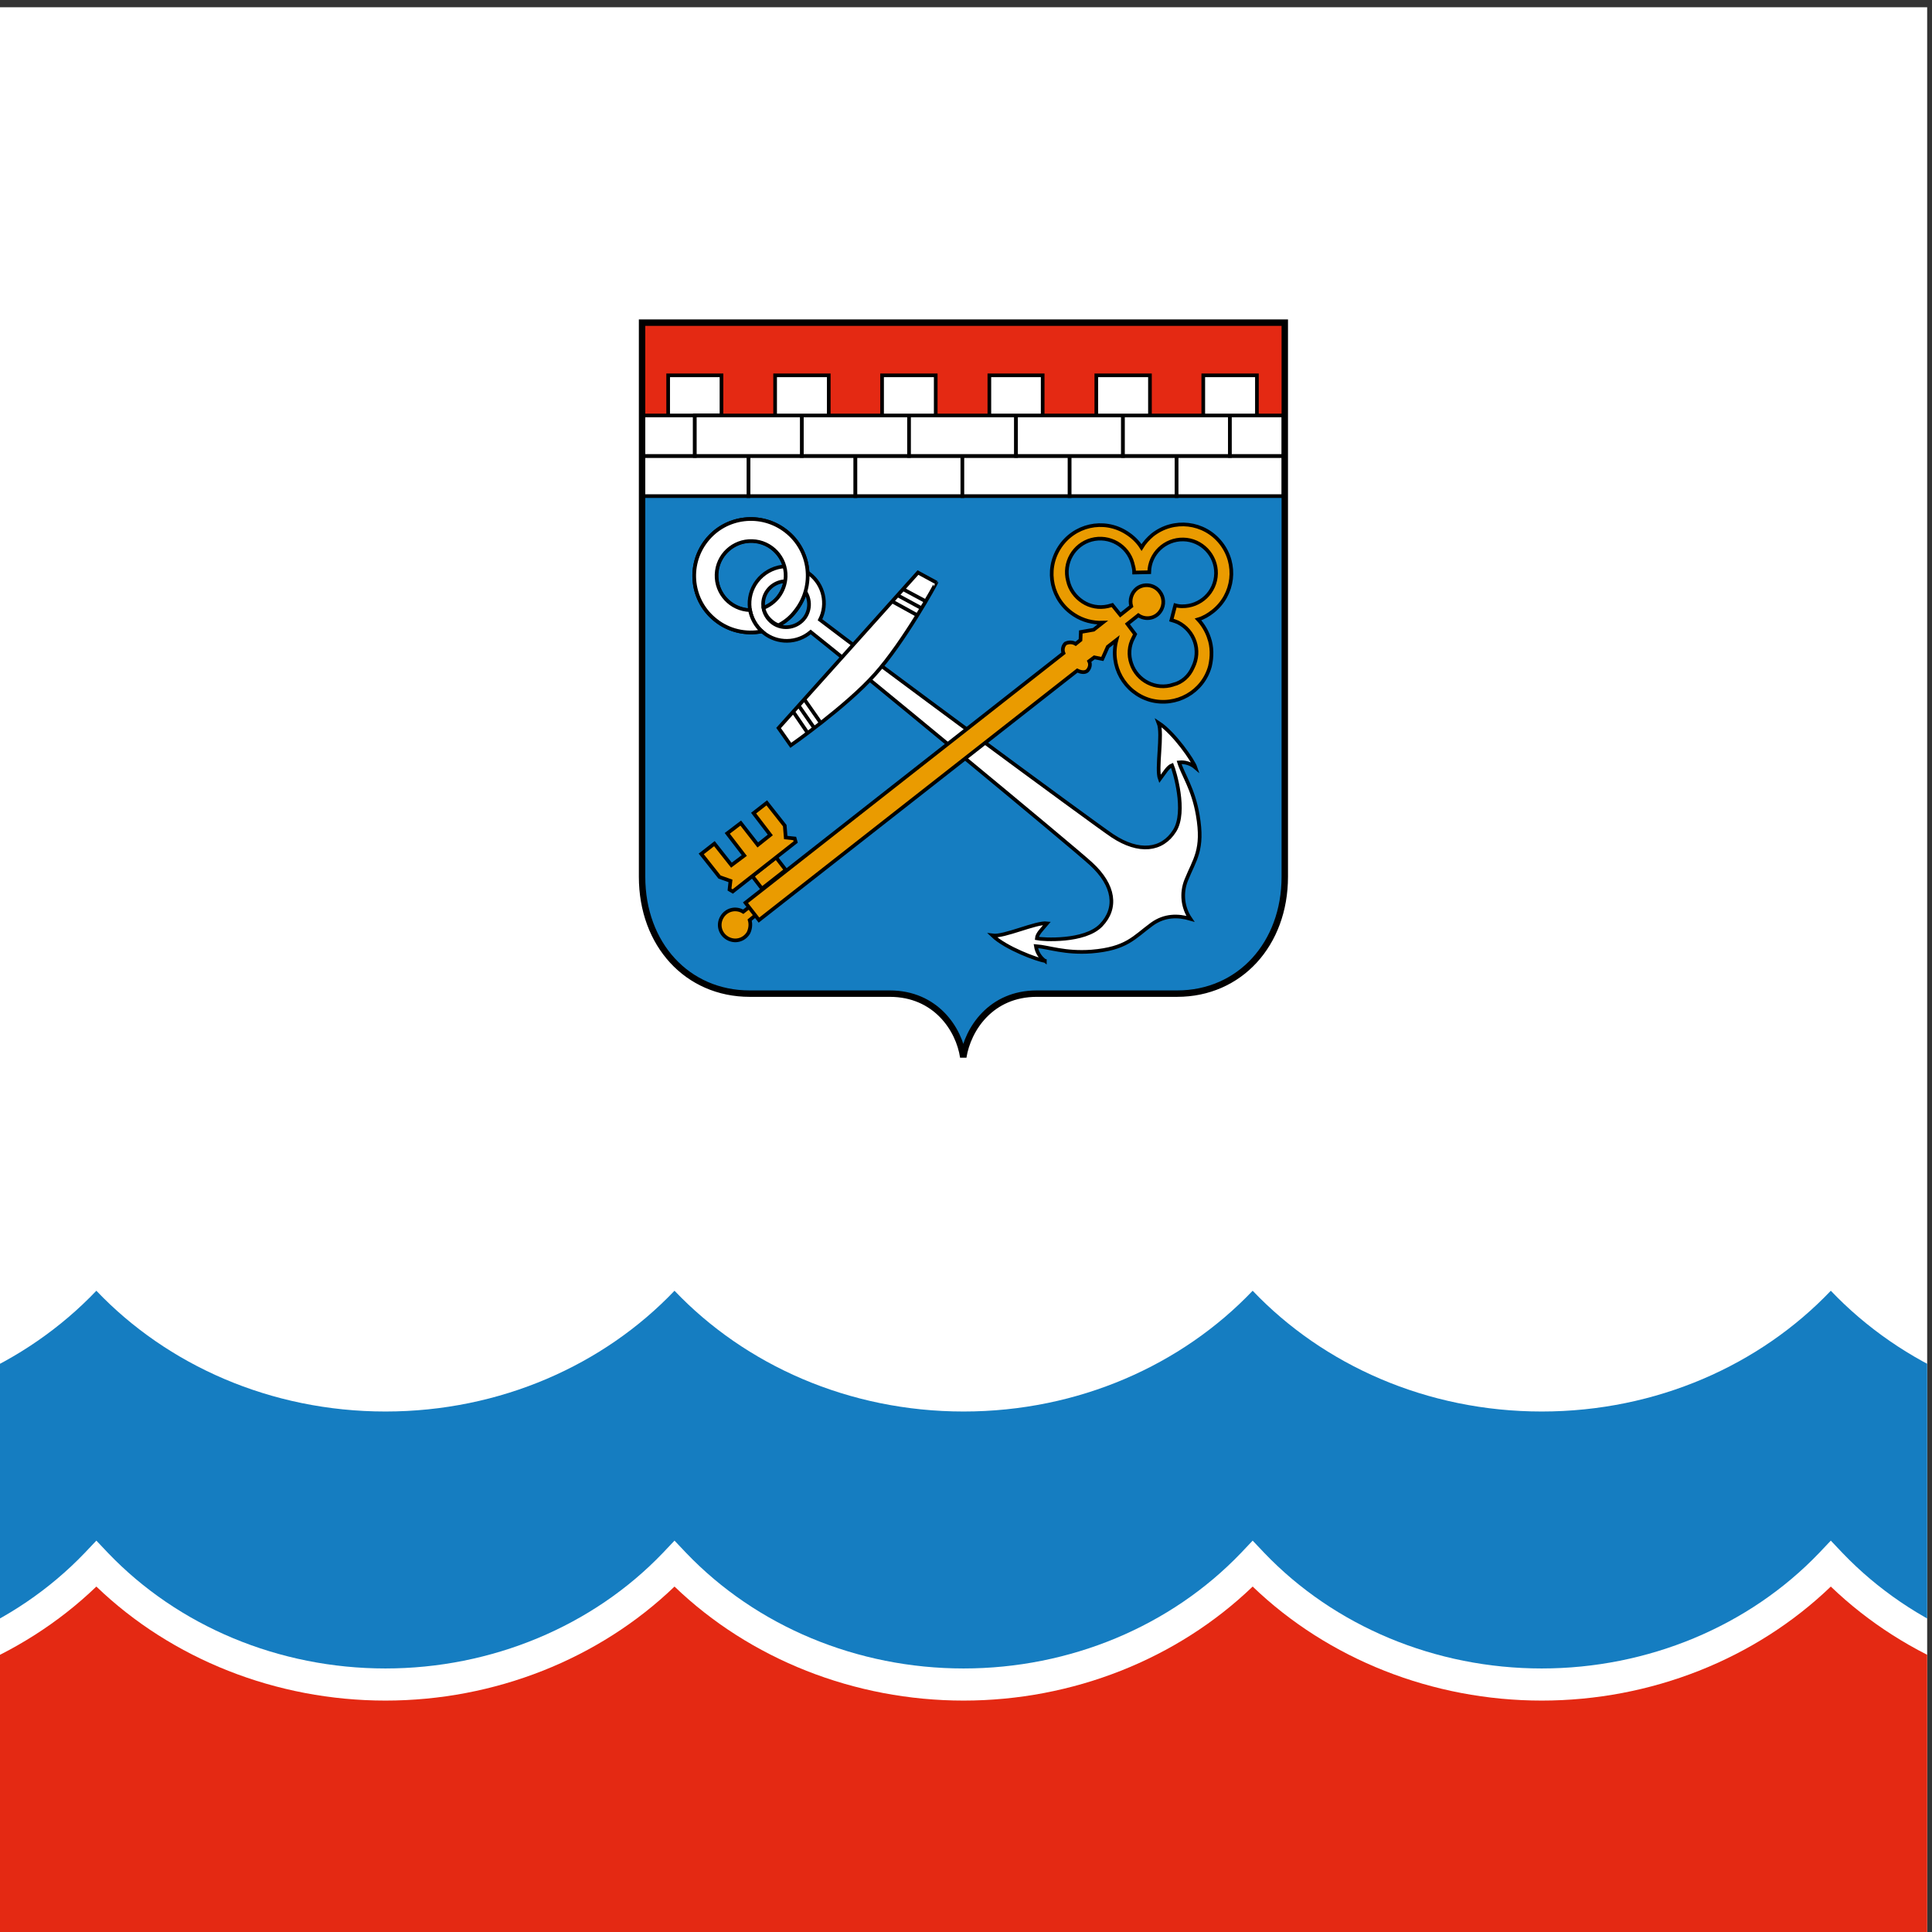 <?xml version="1.0" encoding="UTF-8" standalone="no"?>
<svg
   width="80"
   height="80"
   viewBox="0 0 80 80"
   version="1.1"
   id="svg33"
   sodipodi:docname="47_Leningrad_Oblast.svg"
   inkscape:version="1.3.2 (091e20e, 2023-11-25, custom)"
   xmlns:inkscape="http://www.inkscape.org/namespaces/inkscape"
   xmlns:sodipodi="http://sodipodi.sourceforge.net/DTD/sodipodi-0.dtd"
   xmlns="http://www.w3.org/2000/svg"
   xmlns:svg="http://www.w3.org/2000/svg"
   xmlns:rdf="http://www.w3.org/1999/02/22-rdf-syntax-ns#"
   xmlns:cc="http://creativecommons.org/ns#"
   xmlns:dc="http://purl.org/dc/elements/1.1/">
  <rect x="0" y="0" width="80" height="80" fill="#333333" stroke="none"/>
  <defs
     id="defs33">
    <clipPath
       clipPathUnits="userSpaceOnUse"
       id="clipPath33">
      <rect
         style="opacity:0.2;fill:#296912;stroke-width:2"
         id="rect34"
         width="600"
         height="600"
         x="150"
         y="0" />
    </clipPath>
    <clipPath
       clipPathUnits="userSpaceOnUse"
       id="clipPath34">
      <rect
         style="opacity:0.2;fill:#296912;stroke-width:2"
         id="rect35"
         width="600"
         height="600"
         x="150"
         y="0" />
    </clipPath>
    <clipPath
       clipPathUnits="userSpaceOnUse"
       id="clipPath35">
      <rect
         style="opacity:0.2;fill:#296912;stroke-width:2"
         id="rect36"
         width="600"
         height="600"
         x="0"
         y="0" />
    </clipPath>
    <clipPath
       clipPathUnits="userSpaceOnUse"
       id="clipPath36">
      <rect
         style="opacity:0.2;fill:#296912;stroke-width:2"
         id="rect37"
         width="600"
         height="600"
         x="0"
         y="0" />
    </clipPath>
    <clipPath
       clipPathUnits="userSpaceOnUse"
       id="clipPath37">
      <rect
         style="opacity:0.2;fill:#296912;stroke-width:2"
         id="rect38"
         width="600"
         height="600"
         x="0"
         y="0" />
    </clipPath>
    <clipPath
       clipPathUnits="userSpaceOnUse"
       id="clipPath38">
      <rect
         style="opacity:0.2;fill:#296912;stroke-width:2"
         id="rect39"
         width="600"
         height="600"
         x="0"
         y="0" />
    </clipPath>
    <clipPath
       clipPathUnits="userSpaceOnUse"
       id="clipPath39">
      <rect
         style="opacity:0.2;fill:#296912;stroke-width:2"
         id="rect40"
         width="600"
         height="600"
         x="0"
         y="0" />
    </clipPath>
    <clipPath
       clipPathUnits="userSpaceOnUse"
       id="clipPath40">
      <rect
         style="opacity:0.2;fill:#296912;stroke-width:2"
         id="rect41"
         width="600"
         height="600"
         x="0"
         y="0" />
    </clipPath>
    <clipPath
       clipPathUnits="userSpaceOnUse"
       id="clipPath41">
      <rect
         style="opacity:0.2;fill:#296912;stroke-width:2"
         id="rect42"
         width="600"
         height="600"
         x="0"
         y="0" />
    </clipPath>
    <clipPath
       clipPathUnits="userSpaceOnUse"
       id="clipPath42">
      <rect
         style="opacity:0.2;fill:#296912;stroke-width:2"
         id="rect43"
         width="600"
         height="600"
         x="0"
         y="0" />
    </clipPath>
    <clipPath
       clipPathUnits="userSpaceOnUse"
       id="clipPath43">
      <rect
         style="opacity:0.2;fill:#296912;stroke-width:2"
         id="rect44"
         width="600"
         height="600"
         x="0"
         y="0" />
    </clipPath>
    <clipPath
       clipPathUnits="userSpaceOnUse"
       id="clipPath44">
      <rect
         style="opacity:0.2;fill:#296912;stroke-width:2"
         id="rect45"
         width="600"
         height="600"
         x="0"
         y="0" />
    </clipPath>
    <clipPath
       clipPathUnits="userSpaceOnUse"
       id="clipPath45">
      <rect
         style="opacity:0.2;fill:#296912;stroke-width:2"
         id="rect46"
         width="600"
         height="600"
         x="0"
         y="0" />
    </clipPath>
    <clipPath
       clipPathUnits="userSpaceOnUse"
       id="clipPath46">
      <rect
         style="opacity:0.2;fill:#296912;stroke-width:2"
         id="rect47"
         width="600"
         height="600"
         x="0"
         y="0" />
    </clipPath>
    <clipPath
       clipPathUnits="userSpaceOnUse"
       id="clipPath47">
      <rect
         style="opacity:0.2;fill:#296912;stroke-width:2"
         id="rect48"
         width="600"
         height="600"
         x="0"
         y="0" />
    </clipPath>
    <clipPath
       clipPathUnits="userSpaceOnUse"
       id="clipPath48">
      <rect
         style="opacity:0.2;fill:#296912;stroke-width:2"
         id="rect49"
         width="600"
         height="600"
         x="150"
         y="0" />
    </clipPath>
    <clipPath
       clipPathUnits="userSpaceOnUse"
       id="clipPath49">
      <rect
         style="opacity:0.2;fill:#296912;stroke-width:2"
         id="rect50"
         width="600"
         height="600"
         x="150"
         y="0" />
    </clipPath>
    <clipPath
       clipPathUnits="userSpaceOnUse"
       id="clipPath50">
      <rect
         style="opacity:0.2;fill:#296912;stroke-width:2"
         id="rect51"
         width="600"
         height="600"
         x="150"
         y="0" />
    </clipPath>
    <clipPath
       clipPathUnits="userSpaceOnUse"
       id="clipPath51">
      <rect
         style="opacity:0.2;fill:#296912;stroke-width:2"
         id="rect52"
         width="600"
         height="600"
         x="150"
         y="0" />
    </clipPath>
    <clipPath
       clipPathUnits="userSpaceOnUse"
       id="clipPath52">
      <rect
         style="opacity:0.2;fill:#296912;stroke-width:2"
         id="rect53"
         width="600"
         height="600"
         x="150"
         y="0" />
    </clipPath>
    <clipPath
       clipPathUnits="userSpaceOnUse"
       id="clipPath53">
      <rect
         style="opacity:0.2;fill:#296912;stroke-width:2"
         id="rect54"
         width="600"
         height="600"
         x="150"
         y="0" />
    </clipPath>
    <clipPath
       clipPathUnits="userSpaceOnUse"
       id="clipPath54">
      <rect
         style="opacity:0.2;fill:#296912;stroke-width:2"
         id="rect55"
         width="600"
         height="600"
         x="150"
         y="0" />
    </clipPath>
    <clipPath
       clipPathUnits="userSpaceOnUse"
       id="clipPath55">
      <rect
         style="opacity:0.2;fill:#296912;stroke-width:2"
         id="rect56"
         width="600"
         height="600"
         x="150"
         y="0" />
    </clipPath>
    <clipPath
       clipPathUnits="userSpaceOnUse"
       id="clipPath56">
      <rect
         style="opacity:0.2;fill:#296912;stroke-width:2"
         id="rect57"
         width="600"
         height="600"
         x="150"
         y="0" />
    </clipPath>
    <clipPath
       clipPathUnits="userSpaceOnUse"
       id="clipPath57">
      <rect
         style="opacity:0.2;fill:#296912;stroke-width:2"
         id="rect58"
         width="600"
         height="600"
         x="150"
         y="0" />
    </clipPath>
    <clipPath
       clipPathUnits="userSpaceOnUse"
       id="clipPath58">
      <rect
         style="opacity:0.2;fill:#296912;stroke-width:2"
         id="rect59"
         width="600"
         height="600"
         x="150"
         y="0" />
    </clipPath>
    <clipPath
       clipPathUnits="userSpaceOnUse"
       id="clipPath59">
      <rect
         style="opacity:0.2;fill:#296912;stroke-width:2"
         id="rect60"
         width="600"
         height="600"
         x="150"
         y="0" />
    </clipPath>
    <clipPath
       clipPathUnits="userSpaceOnUse"
       id="clipPath60">
      <rect
         style="opacity:0.2;fill:#296912;stroke-width:2"
         id="rect61"
         width="600"
         height="600"
         x="150"
         y="0" />
    </clipPath>
    <clipPath
       clipPathUnits="userSpaceOnUse"
       id="clipPath61">
      <rect
         style="opacity:0.2;fill:#296912;stroke-width:2"
         id="rect62"
         width="600"
         height="600"
         x="150"
         y="0" />
    </clipPath>
    <clipPath
       clipPathUnits="userSpaceOnUse"
       id="clipPath62">
      <rect
         style="opacity:0.2;fill:#296912;stroke-width:2"
         id="rect63"
         width="600"
         height="600"
         x="150"
         y="0" />
    </clipPath>
    <clipPath
       clipPathUnits="userSpaceOnUse"
       id="clipPath63">
      <rect
         style="opacity:0.2;fill:#296912;stroke-width:2"
         id="rect64"
         width="600"
         height="600"
         x="150"
         y="0" />
    </clipPath>
    <clipPath
       clipPathUnits="userSpaceOnUse"
       id="clipPath64">
      <rect
         style="opacity:0.2;fill:#296912;stroke-width:2"
         id="rect65"
         width="600"
         height="600"
         x="150"
         y="0" />
    </clipPath>
    <clipPath
       clipPathUnits="userSpaceOnUse"
       id="clipPath65">
      <rect
         style="opacity:0.2;fill:#296912;stroke-width:2"
         id="rect66"
         width="600"
         height="600"
         x="150"
         y="0" />
    </clipPath>
    <clipPath
       clipPathUnits="userSpaceOnUse"
       id="clipPath66">
      <rect
         style="opacity:0.2;fill:#296912;stroke-width:2"
         id="rect67"
         width="600"
         height="600"
         x="150"
         y="0" />
    </clipPath>
    <clipPath
       clipPathUnits="userSpaceOnUse"
       id="clipPath67">
      <rect
         style="opacity:0.2;fill:#296912;stroke-width:2"
         id="rect68"
         width="600"
         height="600"
         x="150"
         y="0" />
    </clipPath>
    <clipPath
       clipPathUnits="userSpaceOnUse"
       id="clipPath68">
      <rect
         style="opacity:0.2;fill:#296912;stroke-width:2"
         id="rect69"
         width="600"
         height="600"
         x="0"
         y="0" />
    </clipPath>
    <clipPath
       clipPathUnits="userSpaceOnUse"
       id="clipPath69">
      <rect
         style="opacity:0.2;fill:#296912;stroke-width:2"
         id="rect70"
         width="600"
         height="600"
         x="0"
         y="0" />
    </clipPath>
    <clipPath
       clipPathUnits="userSpaceOnUse"
       id="clipPath70">
      <rect
         style="opacity:0.2;fill:#296912;stroke-width:2"
         id="rect71"
         width="600"
         height="600"
         x="0"
         y="0" />
    </clipPath>
    <clipPath
       clipPathUnits="userSpaceOnUse"
       id="clipPath71">
      <rect
         style="opacity:0.2;fill:#296912;stroke-width:2"
         id="rect72"
         width="600"
         height="600"
         x="0"
         y="0" />
    </clipPath>
  </defs>
  <sodipodi:namedview
     id="namedview33"
     pagecolor="#505050"
     bordercolor="#ffffff"
     borderopacity="1"
     inkscape:showpageshadow="0"
     inkscape:pageopacity="0"
     inkscape:pagecheckerboard="1"
     inkscape:deskcolor="#505050"
     inkscape:zoom="1.3918218"
     inkscape:cx="388.33994"
     inkscape:cy="236.02159"
     inkscape:window-width="2560"
     inkscape:window-height="1377"
     inkscape:window-x="1912"
     inkscape:window-y="-8"
     inkscape:window-maximized="1"
     inkscape:current-layer="svg33"
     showgrid="false" />
  <style
     type="text/css"
     id="style1">  .st0{fill:#FFFFFF;} .st1{fill:#157dc1;} .st2{fill:#e42913;} .st3{fill:#157dc1;} .st4{fill:#FFFFFF;stroke:#000000;stroke-width:1.14;} .st5{fill:none;stroke:#000000;stroke-width:2;} .st6{fill:none;stroke:#000000;stroke-width:1.14;} .st7{fill:#ea9b00;stroke:#000000;stroke-width:1.14;}</style>
  <title
     id="title1">  Flag_of_Leningrad_Oblast</title>
  <rect
     class="st0"
     y="0.3"
     width="900"
     height="600"
     id="rect1"
     x="-150"
     clip-path="url(#clipPath71)"
     transform="matrix(0.133,0,0,0.133,0,0.26)" />
  <path
     class="st1"
     d="m -60,517.5 c 33,0 64.5,-13.1 86.4,-36 l 3.6,-3.8 3.6,3.8 c 21.9,22.9 53.3,36 86.4,36 33,0 64.5,-13.1 86.4,-36 l 3.6,-3.8 3.6,3.8 c 21.9,22.9 53.3,36 86.4,36 33.1,0 64.5,-13.1 86.4,-36 l 3.6,-3.8 3.6,3.8 c 21.9,22.9 53.3,36 86.4,36 33,0 64.5,-13.1 86.4,-36 l 3.6,-3.8 3.6,3.8 c 21.9,22.9 53.3,36 86.4,36 33.1,0 64.5,-13.1 86.4,-36 l 3.6,-3.8 v -77.8 c -22,23.1 -54.2,37.6 -90,37.6 -35.8,0 -68,-14.5 -90,-37.6 -22,23.1 -54.2,37.6 -90,37.6 -35.8,0 -68,-14.5 -90,-37.6 -22,23.1 -54.2,37.6 -90,37.6 -35.8,0 -68,-14.5 -90,-37.6 -22,23.1 -54.2,37.6 -90,37.6 -35.8,0 -68,-14.5 -90,-37.6 -22,23.1 -54.2,37.6 -90,37.6 -35.8,0 -68,-14.5 -90,-37.6 v 77.8 l 3.6,3.8 c 21.8,22.9 53.3,36 86.4,36 z"
     id="path1"
     clip-path="url(#clipPath70)"
     transform="matrix(0.133,0,0,0.133,0,0.26)" />
  <path
     class="st2"
     d="m 750,492 c -23.5,22.6 -56,35.5 -90,35.5 -34,0 -66.5,-12.9 -90,-35.5 -23.5,22.6 -56,35.5 -90,35.5 -34,0 -66.5,-12.9 -90,-35.5 -23.5,22.6 -56,35.5 -90,35.5 -34,0 -66.5,-12.9 -90,-35.5 -23.5,22.6 -56,35.5 -90,35.5 -34,0 -66.5,-12.9 -90,-35.5 -23.5,22.6 -56,35.5 -90,35.5 -34,0 -66.5,-12.9 -90,-35.5 v 108 h 900 z"
     id="path2"
     clip-path="url(#clipPath69)"
     transform="matrix(0.133,0,0,0.133,0,0.26)" />
  <path
     class="st3"
     d="M 400,98.5 V 271 c 0,21 -14.1,36.4 -33.5,36.4 h -43.7 c -14.3,0 -21.5,11 -22.9,19.8 -1.3,-8.8 -8.6,-19.8 -22.9,-19.8 H 233.4 C 214,307.4 199.9,292.1 199.9,271 V 98.5 Z"
     id="path3"
     clip-path="url(#clipPath68)"
     transform="matrix(0.133,0,0,0.133,0,0.26)" />
  <polygon
     class="st2"
     points="550,140 350,140 350,98.5 550,98.5 "
     id="polygon3"
     transform="matrix(0.133,0,0,0.133,-20,0.26)"
     clip-path="url(#clipPath67)" />
  <polygon
     class="st4"
     points="416.7,152.5 383.4,152.5 383.4,140 416.7,140 "
     id="polygon4"
     transform="matrix(0.133,0,0,0.133,-20,0.26)"
     clip-path="url(#clipPath66)" />
  <polygon
     class="st4"
     points="450,152.5 416.7,152.5 416.7,140 450,140 "
     id="polygon5"
     transform="matrix(0.133,0,0,0.133,-20,0.26)"
     clip-path="url(#clipPath65)" />
  <polygon
     class="st4"
     points="483.4,152.5 450,152.5 450,140 483.4,140 "
     id="polygon6"
     transform="matrix(0.133,0,0,0.133,-20,0.26)"
     clip-path="url(#clipPath64)" />
  <polygon
     class="st4"
     points="516.7,152.5 483.4,152.5 483.4,140 516.7,140 "
     id="polygon7"
     transform="matrix(0.133,0,0,0.133,-20,0.26)"
     clip-path="url(#clipPath63)" />
  <polygon
     class="st4"
     points="550,152.5 516.7,152.5 516.7,140 550,140 "
     id="polygon8"
     transform="matrix(0.133,0,0,0.133,-20,0.26)"
     clip-path="url(#clipPath62)" />
  <polygon
     class="st4"
     points="383.4,152.5 350,152.5 350,140 383.4,140 "
     id="polygon9"
     transform="matrix(0.133,0,0,0.133,-20,0.26)"
     clip-path="url(#clipPath61)" />
  <polygon
     class="st4"
     points="433.4,140 400,140 400,127.4 433.4,127.4 "
     id="polygon10"
     transform="matrix(0.133,0,0,0.133,-20,0.26)"
     clip-path="url(#clipPath60)" />
  <polygon
     class="st4"
     points="466.7,140 433.4,140 433.4,127.4 466.7,127.4 "
     id="polygon11"
     transform="matrix(0.133,0,0,0.133,-20,0.26)"
     clip-path="url(#clipPath59)" />
  <polygon
     class="st4"
     points="500,140 466.7,140 466.7,127.4 500,127.4 "
     id="polygon12"
     transform="matrix(0.133,0,0,0.133,-20,0.26)"
     clip-path="url(#clipPath58)" />
  <polygon
     class="st4"
     points="533.3,140 500,140 500,127.4 533.3,127.4 "
     id="polygon13"
     transform="matrix(0.133,0,0,0.133,-20,0.26)"
     clip-path="url(#clipPath57)" />
  <polygon
     class="st4"
     points="550,140 533.3,140 533.3,127.4 550,127.4 "
     id="polygon14"
     transform="matrix(0.133,0,0,0.133,-20,0.26)"
     clip-path="url(#clipPath56)" />
  <polygon
     class="st4"
     points="366.7,140 350,140 350,127.4 366.7,127.4 "
     id="polygon15"
     transform="matrix(0.133,0,0,0.133,-20,0.26)"
     clip-path="url(#clipPath55)" />
  <polygon
     class="st4"
     points="375,127.4 358.4,127.4 358.4,114.9 375,114.9 "
     id="polygon16"
     transform="matrix(0.133,0,0,0.133,-20,0.26)"
     clip-path="url(#clipPath54)" />
  <polygon
     class="st4"
     points="400,140 366.7,140 366.7,127.4 400,127.4 "
     id="polygon17"
     transform="matrix(0.133,0,0,0.133,-20,0.26)"
     clip-path="url(#clipPath53)" />
  <polygon
     class="st4"
     points="408.4,127.4 391.7,127.4 391.7,114.9 408.4,114.9 "
     id="polygon18"
     transform="matrix(0.133,0,0,0.133,-20,0.26)"
     clip-path="url(#clipPath52)" />
  <polygon
     class="st4"
     points="441.7,127.4 425,127.4 425,114.9 441.7,114.9 "
     id="polygon19"
     transform="matrix(0.133,0,0,0.133,-20,0.26)"
     clip-path="url(#clipPath51)" />
  <polygon
     class="st4"
     points="475,127.4 458.4,127.4 458.4,114.9 475,114.9 "
     id="polygon20"
     transform="matrix(0.133,0,0,0.133,-20,0.26)"
     clip-path="url(#clipPath50)" />
  <polygon
     class="st4"
     points="508.4,127.4 491.7,127.4 491.7,114.9 508.4,114.9 "
     id="polygon21"
     transform="matrix(0.133,0,0,0.133,-20,0.26)"
     clip-path="url(#clipPath49)" />
  <polygon
     class="st4"
     points="541.7,127.4 525,127.4 525,114.9 541.7,114.9 "
     id="polygon22"
     transform="matrix(0.133,0,0,0.133,-20,0.26)"
     clip-path="url(#clipPath48)" />
  <path
     class="st5"
     d="M 400,98.5 V 271 c 0,21 -14.1,36.4 -33.5,36.4 h -43.7 c -14.3,0 -21.5,11 -22.9,19.8 -1.3,-8.8 -8.6,-19.8 -22.9,-19.8 H 233.4 C 214,307.4 199.9,292.1 199.9,271 V 98.5 Z"
     id="path22"
     clip-path="url(#clipPath47)"
     transform="matrix(0.133,0,0,0.133,0,0.26)" />
  <path
     class="st4"
     d="m 225.3,170.6 c 3.7,-4.7 10.5,-5.6 15.2,-1.9 4.7,3.7 5.6,10.5 1.9,15.2 -3.7,4.7 -10.5,5.6 -15.2,1.9 -4.7,-3.7 -5.6,-10.5 -1.9,-15.2 z m -2.4,20.6 c 7.7,6 18.8,4.7 24.8,-3 6,-7.7 4.7,-18.8 -3,-24.8 -7.7,-6 -18.8,-4.7 -24.8,3 -6,7.7 -4.7,18.8 3,24.8 z"
     id="path23"
     clip-path="url(#clipPath46)"
     transform="matrix(0.133,0,0,0.133,0,0.26)" />
  <path
     class="st4"
     d="m 325.3,297.2 c -1.5,-1.1 -2.5,-2.7 -2.8,-4.6 4.1,0.3 9,2.3 17.3,1.7 11,-0.9 13.2,-4.4 18.8,-8.5 4,-2.9 8.2,-2.8 12,-1.7 -2.4,-3.5 -2.9,-8 -1.3,-12 2.6,-6.5 5.5,-9.4 3.6,-20.3 -1.4,-8.2 -4.6,-12.5 -5.8,-16.4 1.8,-0.2 3.7,0.4 5.1,1.6 -0.7,-2.1 -6.6,-10.7 -11.5,-13.9 1.4,3.5 -0.8,14.3 0.4,17.5 1.5,-2 2.5,-3.8 3.8,-4.3 0.7,1.7 4.6,14.4 0.8,20.4 -3.9,6.2 -11.1,7 -19.3,1.6 -6.3,-4.2 -77.2,-56.6 -91.1,-67.3 2.5,-4.9 1.1,-11 -3.3,-14.3 -5.1,-3.9 -12.4,-2.8 -16.3,2.3 -3.8,5 -2.9,12.1 2,16 4.3,3.5 10.5,3.4 14.7,-0.2 13.8,10.9 81.7,67 87.3,72.2 7.3,6.7 8.2,13.8 3.1,19.1 -5.1,5.3 -18.2,4.5 -20,4.1 0.1,-1.4 1.6,-2.8 3.2,-4.7 -3.4,-0.4 -13.4,4.3 -17,3.8 4.2,4 14,7.6 16.3,7.9 z M 250.6,190.3 c -2.3,3.2 -6.8,4 -10,1.7 -3.2,-2.3 -4,-6.8 -1.7,-10 2.3,-3.2 6.8,-4 10,-1.7 l 0.4,0.4 c 2.9,2.4 3.4,6.6 1.3,9.6 z"
     id="path24"
     clip-path="url(#clipPath45)"
     transform="matrix(0.133,0,0,0.133,0,0.26)" />
  <path
     class="st4"
     d="m 233.5,188 c -6,-0.2 -10.6,-5.2 -10.4,-11.1 0.2,-6 5.2,-10.6 11.1,-10.4 6,0.2 10.6,5.2 10.4,11.1 -0.1,2.3 -0.9,4.5 -2.3,6.3 -1.2,1.5 -2.8,2.7 -4.6,3.4 0.3,1.7 1.3,3.2 2.7,4.3 0.6,0.5 1.3,0.9 2,1.1 2.1,-1.1 3.9,-2.6 5.3,-4.5 6,-7.7 4.7,-18.8 -3,-24.8 -7.7,-6 -18.8,-4.7 -24.8,3 -6,7.7 -4.7,18.8 3,24.8 4,3.2 9.3,4.4 14.3,3.4 -1.9,-1.7 -3.2,-4 -3.7,-6.6 z"
     id="path25"
     clip-path="url(#clipPath44)"
     transform="matrix(0.133,0,0,0.133,0,0.26)" />
  <path
     class="st4"
     d="m 272.4,208 c -8.9,10 -26.2,22.1 -26.2,22.1 l -3.8,-5.4 43.4,-48.4 5.7,3.1 c 0.1,0.1 -10.1,18.6 -19.1,28.6 z"
     id="path26"
     clip-path="url(#clipPath43)"
     transform="matrix(0.133,0,0,0.133,0,0.26)" />
  <line
     class="st6"
     x1="281.2"
     x2="288.3"
     y1="181.5"
     y2="185.3"
     id="line26"
     clip-path="url(#clipPath42)"
     transform="matrix(0.133,0,0,0.133,0,0.26)" />
  <line
     class="st6"
     x1="279.5"
     x2="286.9"
     y1="183.4"
     y2="187.4"
     id="line27"
     clip-path="url(#clipPath41)"
     transform="matrix(0.133,0,0,0.133,0,0.26)" />
  <line
     class="st6"
     x1="277.8"
     x2="285.6"
     y1="185.3"
     y2="189.6"
     id="line28"
     clip-path="url(#clipPath40)"
     transform="matrix(0.133,0,0,0.133,0,0.26)" />
  <line
     class="st6"
     x1="247"
     x2="251.5"
     y1="219.7"
     y2="226.3"
     id="line29"
     clip-path="url(#clipPath39)"
     transform="matrix(0.133,0,0,0.133,0,0.26)" />
  <line
     class="st6"
     x1="248.7"
     x2="253.5"
     y1="217.8"
     y2="224.7"
     id="line30"
     clip-path="url(#clipPath38)"
     transform="matrix(0.133,0,0,0.133,0,0.26)" />
  <line
     class="st6"
     x1="250.5"
     x2="255.6"
     y1="215.9"
     y2="223.2"
     id="line31"
     clip-path="url(#clipPath37)"
     transform="matrix(0.133,0,0,0.133,0,0.26)" />
  <path
     class="st7"
     d="m 233.4,284.5 2.8,-2.3 -2,-2.5 -2.8,2.2 c -2.3,-1.4 -5.2,-0.7 -6.6,1.6 -1.4,2.3 -0.7,5.2 1.6,6.6 2.3,1.4 5.2,0.7 6.6,-1.6 0.6,-1.2 0.8,-2.7 0.4,-4 z"
     id="path31"
     clip-path="url(#clipPath36)"
     transform="matrix(0.133,0,0,0.133,0,0.26)" />
  <path
     class="st7"
     d="m 376.4,196.6 c -0.7,-2.1 -1.9,-4.1 -3.4,-5.7 1.7,-0.5 3.2,-1.4 4.6,-2.5 6.6,-5.2 7.7,-14.7 2.5,-21.3 -5.2,-6.6 -14.7,-7.7 -21.3,-2.5 -1.3,1.1 -2.5,2.4 -3.4,3.9 -1.2,-1.9 -2.8,-3.4 -4.7,-4.6 -7.1,-4.5 -16.4,-2.4 -20.9,4.7 -4.5,7.1 -2.4,16.4 4.7,20.9 2.6,1.7 5.7,2.5 8.8,2.4 l -2.8,2.2 -4,0.7 -0.1,2.5 -1.5,1.2 c -1,-0.6 -2.2,-0.6 -3.2,-0.1 -0.8,0.8 -1,2 -0.6,3 l -99,77.7 4.2,5.4 99.1,-77.7 c 1.2,0.6 2.4,0.7 3.1,0.1 0.8,-0.8 1.1,-2 0.6,-3 l 1.6,-1.2 2.5,0.5 1.7,-3.8 2.7,-2.1 c -2.2,8.1 2.5,16.4 10.5,18.7 8.1,2.2 16.4,-2.5 18.6,-10.5 0.7,-3 0.7,-6.1 -0.3,-8.9 z m -11.1,14.6 c -5.5,1.8 -11.3,-1.2 -13.1,-6.6 -0.9,-2.6 -0.7,-5.5 0.6,-7.9 l 0.6,-1.2 -2.4,-3.2 3.4,-2.7 c 2.3,1.6 5.4,1 6.9,-1.3 1.3,-1.9 1.1,-4.4 -0.3,-6.1 -1.7,-2.2 -4.9,-2.6 -7.1,-0.9 -1.6,1.3 -2.3,3.5 -1.7,5.5 l -3.4,2.7 -2.5,-3.1 c -0.4,0.1 -0.9,0.3 -1.4,0.4 -2.7,0.6 -5.5,0.1 -7.8,-1.4 -2.3,-1.5 -4,-3.8 -4.6,-6.5 -1.5,-5.6 1.8,-11.3 7.3,-12.8 5.6,-1.5 11.3,1.8 12.8,7.3 0,0.1 0.1,0.3 0.1,0.4 0,0.1 0.1,0.3 0.1,0.4 0.2,0.7 0.3,1.4 0.3,2.1 l 4.7,-0.1 c 0.1,-5.8 4.9,-10.3 10.6,-10.2 5.7,0.1 10.3,4.9 10.2,10.6 -0.1,5.8 -4.9,10.3 -10.6,10.2 -0.7,0 -1.4,-0.1 -2.1,-0.3 l -1.2,4.6 c 0.7,0.2 1.3,0.4 2,0.7 5.2,2.6 7.3,8.8 4.7,14 -1.2,2.8 -3.4,4.7 -6.1,5.4 z"
     id="path32"
     clip-path="url(#clipPath35)"
     transform="matrix(0.133,0,0,0.133,0,0.26)" />
  <polygon
     class="st7"
     points="384.6,270.8 387.6,274.7 395,268.9 392,265 "
     id="polygon32"
     transform="matrix(0.133,0,0,0.133,-20,0.26)"
     clip-path="url(#clipPath34)" />
  <polygon
     class="st7"
     points="376.8,257.5 382.1,264.4 378.1,267.4 372.8,260.7 368.7,263.9 374.4,271.1 377.8,272.3 377.5,275 378.5,275.6 398.1,260.2 397.8,259.1 395,258.8 394.7,255.1 389.1,248 385,251.2 390.2,258 386.3,261.1 381,254.3 "
     id="polygon33"
     transform="matrix(0.133,0,0,0.133,-20,0.26)"
     clip-path="url(#clipPath33)" />
</svg>
